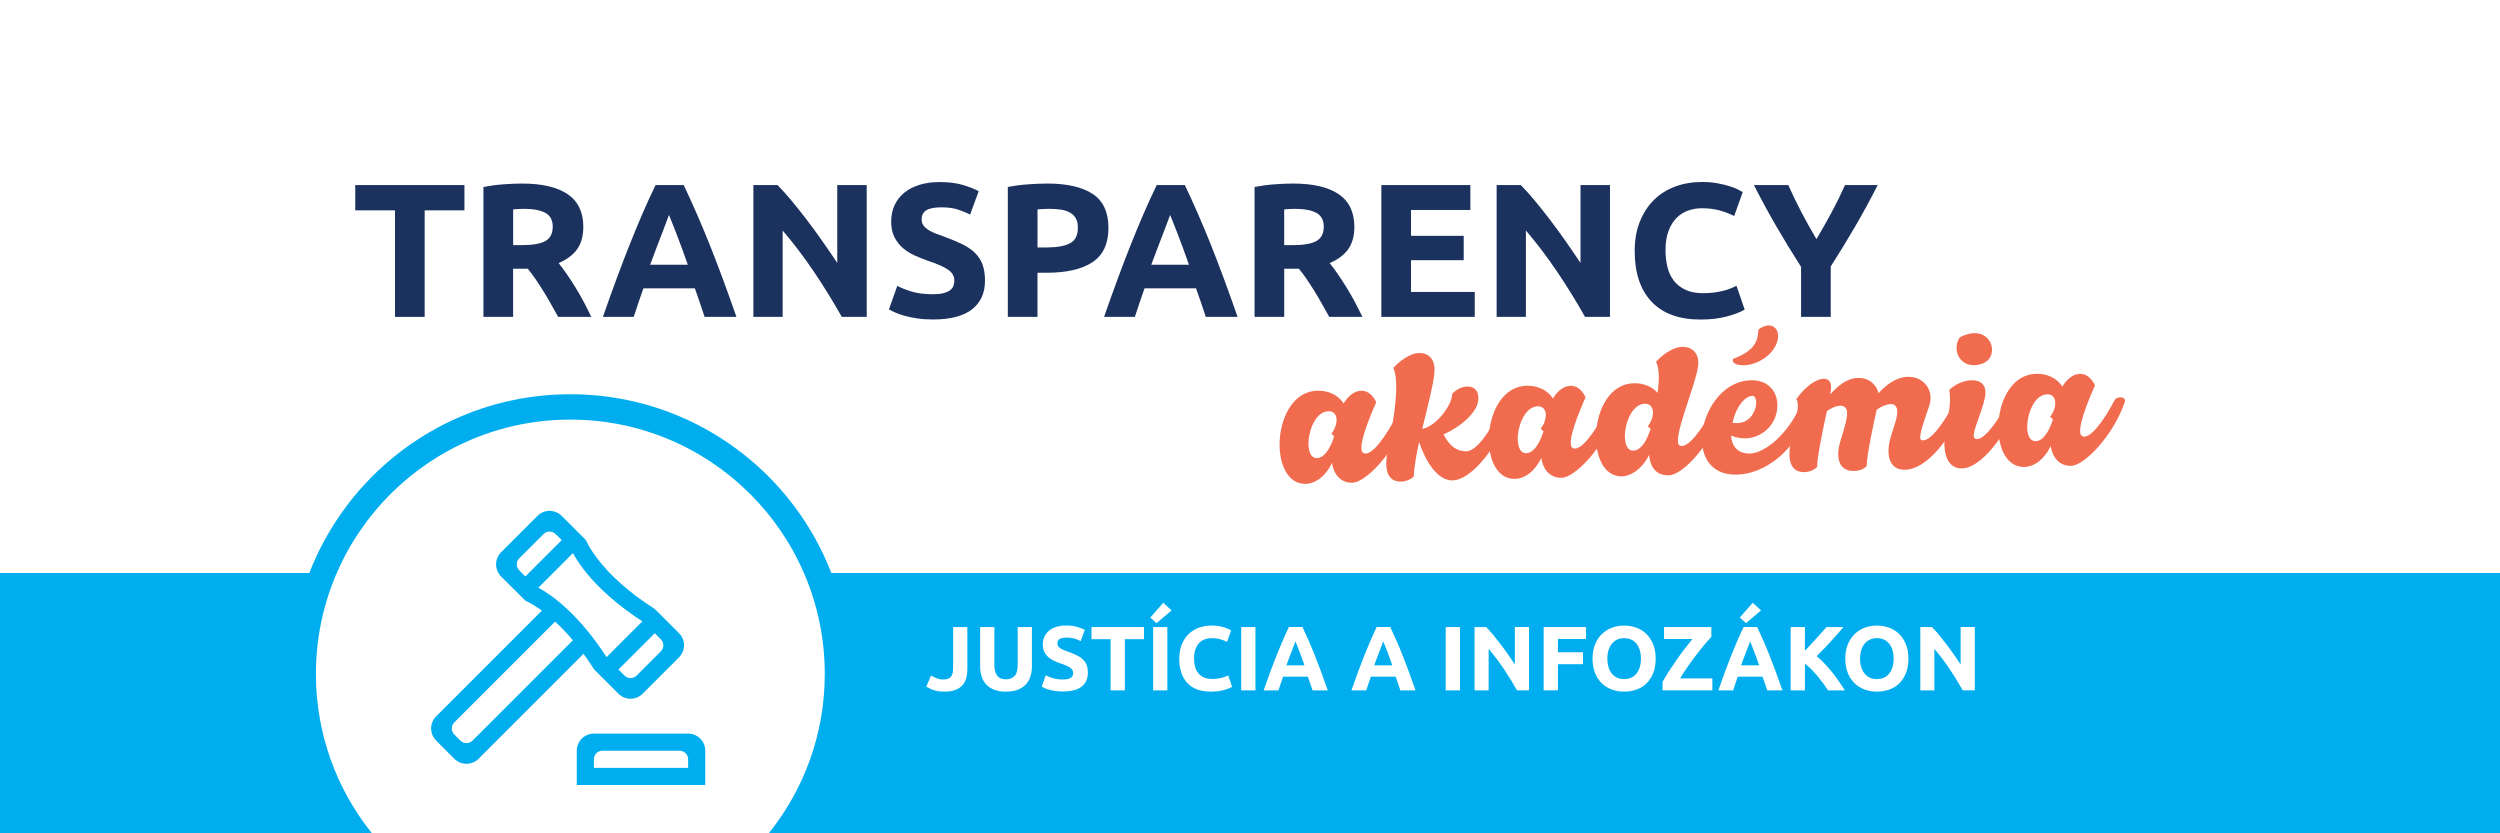 <?xml version="1.0" encoding="utf-8"?>
<!-- Generator: Adobe Illustrator 19.0.0, SVG Export Plug-In . SVG Version: 6.00 Build 0)  -->
<svg version="1.1" id="Layer_1" xmlns="http://www.w3.org/2000/svg" xmlns:xlink="http://www.w3.org/1999/xlink" x="0px" y="0px"
	 viewBox="0 0 656.64 218.88" style="enable-background:new 0 0 656.64 218.88;" xml:space="preserve">
<style type="text/css">
	.st0{fill:#1b325f;}
	.st1{fill:#f16c4f;}
	.st2{fill-rule:evenodd;clip-rule:evenodd;fill:#00aeef;}
	.st3{fill:#00aeef;}
	.st4{fill-rule:evenodd;clip-rule:evenodd;fill:#fff;}
	.st5{fill:#fff;}
	.st6{fill-rule:evenodd;clip-rule:evenodd;fill:#00aeef;}
</style>
<rect x="0" y="0" class="st5" width="656.64" height="218.88"/>
<polygon class="st0" points="121.99,48.61 121.99,55.25 111.54,55.25 111.54,83.23 103.75,83.23 103.75,55.25 93.31,55.25
	93.31,48.61 "/>
<path class="st0" d="M137.12,48.21c5.2,0,9.17,0.92,11.94,2.77c2.76,1.85,4.15,4.72,4.15,8.62c0,2.43-0.56,4.4-1.67,5.92
	c-1.12,1.52-2.72,2.71-4.82,3.57c0.7,0.87,1.43,1.86,2.2,2.97c0.77,1.12,1.52,2.28,2.27,3.5c0.75,1.22,1.47,2.48,2.17,3.8
	c0.7,1.32,1.35,2.61,1.95,3.87h-8.71c-0.64-1.13-1.28-2.28-1.93-3.45c-0.65-1.16-1.32-2.3-2.01-3.4c-0.69-1.1-1.36-2.14-2.03-3.12
	c-0.67-0.98-1.34-1.87-2.01-2.67h-3.85v12.64h-7.79V49.11c1.7-0.33,3.45-0.57,5.27-0.7C134.07,48.28,135.69,48.21,137.12,48.21
	 M137.57,54.85c-0.57,0-1.07,0.02-1.52,0.05c-0.45,0.03-0.87,0.07-1.27,0.1v9.39h2.2c2.93,0,5.03-0.37,6.3-1.1
	c1.26-0.73,1.9-1.98,1.9-3.75c0-1.7-0.64-2.91-1.92-3.62C141.96,55.21,140.07,54.85,137.57,54.85z"/>
<path class="st0" d="M185.07,83.23c-0.38-1.2-0.8-2.44-1.24-3.71c-0.44-1.27-0.89-2.53-1.32-3.79h-13.52
	c-0.44,1.26-0.88,2.53-1.31,3.8c-0.44,1.27-0.85,2.5-1.23,3.7h-8.09c1.3-3.73,2.54-7.18,3.71-10.34c1.17-3.16,2.31-6.14,3.43-8.94
	c1.12-2.8,2.22-5.45,3.31-7.97c1.09-2.51,2.21-4.97,3.38-7.37h7.39c1.14,2.4,2.26,4.85,3.36,7.37c1.1,2.52,2.22,5.17,3.34,7.97
	c1.12,2.8,2.27,5.78,3.44,8.94c1.17,3.17,2.41,6.61,3.71,10.34H185.07z M175.71,56.45c-0.17,0.5-0.43,1.19-0.76,2.05
	c-0.33,0.86-0.72,1.87-1.14,3c-0.43,1.13-0.91,2.38-1.44,3.75c-0.53,1.36-1.07,2.79-1.61,4.29h9.9c-0.53-1.5-1.04-2.94-1.54-4.3
	c-0.5-1.37-0.97-2.62-1.41-3.75c-0.45-1.13-0.84-2.13-1.18-3C176.19,57.62,175.92,56.94,175.71,56.45z"/>
<path class="st0" d="M221.1,83.23c-2.23-3.96-4.65-7.88-7.24-11.74c-2.6-3.86-5.36-7.51-8.29-10.94v22.68h-7.69V48.61h6.34
	c1.1,1.1,2.31,2.45,3.65,4.05c1.33,1.6,2.69,3.31,4.07,5.12c1.38,1.81,2.75,3.7,4.12,5.65c1.36,1.95,2.65,3.82,3.85,5.62V48.61h7.74
	v34.62H221.1z"/>
<path class="st0" d="M245.07,77.28c1.1,0,2.01-0.09,2.72-0.28c0.72-0.18,1.29-0.43,1.72-0.75c0.43-0.32,0.73-0.69,0.9-1.12
	c0.17-0.43,0.25-0.92,0.25-1.45c0-1.13-0.53-2.07-1.6-2.82c-1.07-0.75-2.9-1.56-5.49-2.42c-1.13-0.4-2.27-0.86-3.4-1.37
	c-1.13-0.52-2.15-1.16-3.05-1.95c-0.9-0.78-1.63-1.73-2.2-2.85c-0.57-1.12-0.85-2.48-0.85-4.07c0-1.6,0.3-3.04,0.9-4.32
	c0.6-1.28,1.45-2.37,2.55-3.27c1.1-0.9,2.43-1.59,4-2.07c1.57-0.48,3.33-0.72,5.3-0.72c2.33,0,4.35,0.25,6.04,0.75
	c1.7,0.5,3.1,1.05,4.2,1.65l-2.25,6.14c-0.97-0.5-2.04-0.94-3.22-1.32c-1.18-0.38-2.61-0.58-4.27-0.58c-1.87,0-3.2,0.26-4.02,0.77
	c-0.82,0.52-1.22,1.31-1.22,2.37c0,0.63,0.15,1.17,0.45,1.6c0.3,0.43,0.73,0.82,1.27,1.17c0.55,0.35,1.18,0.67,1.9,0.95
	c0.72,0.28,1.51,0.57,2.37,0.87c1.8,0.67,3.36,1.32,4.7,1.97c1.33,0.65,2.44,1.41,3.32,2.27c0.88,0.87,1.54,1.88,1.97,3.05
	c0.43,1.16,0.65,2.58,0.65,4.25c0,3.23-1.13,5.74-3.4,7.52c-2.27,1.78-5.68,2.67-10.24,2.67c-1.53,0-2.91-0.09-4.15-0.28
	c-1.23-0.18-2.32-0.41-3.27-0.67c-0.95-0.27-1.77-0.55-2.45-0.85c-0.68-0.3-1.26-0.58-1.72-0.85l2.2-6.19
	c1.03,0.57,2.31,1.07,3.82,1.52C241.02,77.06,242.88,77.28,245.07,77.28"/>
<path class="st0" d="M275.1,48.21c5.16,0,9.12,0.91,11.89,2.72c2.76,1.82,4.15,4.79,4.15,8.92c0,4.16-1.4,7.17-4.2,9.02
	c-2.8,1.85-6.79,2.77-11.99,2.77h-2.45v11.59h-7.79V49.11c1.7-0.33,3.5-0.57,5.4-0.7C272,48.28,273.67,48.21,275.1,48.21
	 M275.6,54.85c-0.57,0-1.12,0.02-1.67,0.05c-0.55,0.03-1.02,0.07-1.42,0.1v9.99h2.45c2.7,0,4.73-0.37,6.1-1.1
	c1.37-0.73,2.05-2.1,2.05-4.1c0-0.97-0.17-1.76-0.52-2.4c-0.35-0.63-0.85-1.14-1.5-1.52c-0.65-0.38-1.44-0.65-2.37-0.8
	C277.76,54.93,276.73,54.85,275.6,54.85z"/>
<path class="st0" d="M316.71,83.23c-0.38-1.2-0.8-2.44-1.24-3.71c-0.44-1.27-0.89-2.53-1.33-3.79h-13.52
	c-0.44,1.26-0.88,2.53-1.31,3.8c-0.44,1.27-0.85,2.5-1.23,3.7h-8.09c1.3-3.73,2.54-7.18,3.71-10.34c1.17-3.16,2.31-6.14,3.43-8.94
	c1.12-2.8,2.22-5.45,3.31-7.97c1.08-2.51,2.21-4.97,3.38-7.37h7.39c1.14,2.4,2.26,4.85,3.36,7.37c1.1,2.52,2.22,5.17,3.34,7.97
	c1.12,2.8,2.27,5.78,3.44,8.94c1.17,3.17,2.41,6.61,3.71,10.34H316.71z M307.34,56.45c-0.17,0.5-0.43,1.19-0.76,2.05
	c-0.33,0.86-0.72,1.87-1.14,3c-0.43,1.13-0.91,2.38-1.44,3.75c-0.53,1.36-1.07,2.79-1.61,4.29h9.9c-0.53-1.5-1.04-2.94-1.54-4.3
	c-0.5-1.37-0.97-2.62-1.41-3.75c-0.45-1.13-0.84-2.13-1.18-3C307.82,57.62,307.55,56.94,307.34,56.45z"/>
<path class="st0" d="M339.64,48.21c5.2,0,9.17,0.92,11.94,2.77c2.76,1.85,4.15,4.72,4.15,8.62c0,2.43-0.56,4.4-1.67,5.92
	c-1.12,1.52-2.72,2.71-4.82,3.57c0.7,0.87,1.43,1.86,2.2,2.97c0.76,1.12,1.52,2.28,2.27,3.5c0.75,1.22,1.47,2.48,2.18,3.8
	c0.7,1.32,1.35,2.61,1.95,3.87h-8.71c-0.64-1.13-1.28-2.28-1.93-3.45c-0.65-1.16-1.32-2.3-2-3.4c-0.69-1.1-1.36-2.14-2.03-3.12
	c-0.67-0.98-1.34-1.87-2.01-2.67h-3.85v12.64h-7.79V49.11c1.7-0.33,3.45-0.57,5.27-0.7C336.58,48.28,338.21,48.21,339.64,48.21
	 M340.09,54.85c-0.57,0-1.07,0.02-1.52,0.05c-0.45,0.03-0.87,0.07-1.27,0.1v9.39h2.2c2.93,0,5.03-0.37,6.29-1.1
	c1.26-0.73,1.9-1.98,1.9-3.75c0-1.7-0.64-2.91-1.93-3.62C344.48,55.21,342.59,54.85,340.09,54.85z"/>
<polygon class="st0" points="362.82,83.23 362.82,48.61 386.2,48.61 386.2,55.15 370.61,55.15 370.61,61.94 384.45,61.94
	384.45,68.34 370.61,68.34 370.61,76.68 387.35,76.68 387.35,83.23 "/>
<path class="st0" d="M416.32,83.23c-2.23-3.96-4.65-7.88-7.24-11.74c-2.6-3.86-5.36-7.51-8.29-10.94v22.68h-7.69V48.61h6.34
	c1.1,1.1,2.31,2.45,3.65,4.05c1.33,1.6,2.69,3.31,4.07,5.12c1.38,1.81,2.75,3.7,4.12,5.65c1.36,1.95,2.65,3.82,3.85,5.62V48.61h7.74
	v34.62H416.32z"/>
<path class="st0" d="M446.64,83.93c-5.63,0-9.92-1.57-12.86-4.7c-2.95-3.13-4.42-7.58-4.42-13.34c0-2.87,0.45-5.42,1.35-7.67
	c0.9-2.25,2.13-4.15,3.7-5.7c1.56-1.55,3.43-2.72,5.59-3.52c2.17-0.8,4.51-1.2,7.04-1.2c1.47,0,2.8,0.11,4,0.33
	c1.2,0.22,2.25,0.47,3.15,0.75c0.9,0.28,1.65,0.58,2.25,0.87c0.6,0.3,1.03,0.53,1.3,0.7l-2.25,6.3c-1.07-0.57-2.31-1.05-3.72-1.45
	c-1.42-0.4-3.02-0.6-4.82-0.6c-1.2,0-2.37,0.2-3.52,0.6c-1.15,0.4-2.17,1.04-3.05,1.92c-0.88,0.88-1.59,2.02-2.12,3.42
	c-0.53,1.4-0.8,3.1-0.8,5.09c0,1.6,0.18,3.09,0.52,4.47c0.35,1.38,0.92,2.57,1.7,3.57c0.78,1,1.81,1.79,3.07,2.37
	c1.27,0.58,2.8,0.87,4.6,0.87c1.13,0,2.15-0.07,3.05-0.2c0.9-0.13,1.7-0.29,2.4-0.47c0.7-0.18,1.32-0.39,1.85-0.62
	c0.53-0.23,1.02-0.45,1.45-0.65l2.15,6.24c-1.1,0.67-2.65,1.27-4.64,1.8C451.59,83.66,449.27,83.93,446.64,83.93"/>
<path class="st0" d="M477.1,62.81c1.4-2.36,2.74-4.72,4-7.07c1.27-2.36,2.43-4.73,3.5-7.13h8.59c-1.9,3.73-3.86,7.34-5.9,10.84
	c-2.03,3.5-4.18,7.01-6.44,10.54v13.24h-7.79V70.09c-2.26-3.53-4.42-7.06-6.47-10.59c-2.05-3.53-4.02-7.16-5.92-10.89h9.04
	c1.06,2.39,2.21,4.77,3.44,7.13C474.39,58.09,475.71,60.45,477.1,62.81"/>
<path class="st1" d="M369.28,110.09c-2.87,8.49-10.42,16.63-14.11,16.71c-2.39,0.06-4.75-1.48-5.3-5.22
	c-2.12,4.26-4.93,5.46-6.92,5.51c-10.12,0.24-8.99-24.19,3.06-24.47c2.9-0.07,5.49,1.12,6.9,3.36c2.35-3.98,6.43-4.82,8.58-0.32
	c-1.79,3.91-5.23,12.35-3.38,13.33c2.02,1.09,5.87-4.29,8.59-9.59C367.76,108.3,369.82,108.77,369.28,110.09 M350.45,114.57
	c-0.17-0.11-0.52-0.44-0.75-0.66c1.93-2.43,1.91-5.96-0.77-5.9c-5.17,0.12-7.05,11.99-3.24,12.3
	C347.57,120.44,349.23,118.35,350.45,114.57z"/>
<path class="st1" d="M396.11,109.46c-2.72,7.57-9.45,16.6-14.56,16.72c-4.04,0.09-7.17-5.12-8.82-10.09
	c-0.51,2.46-1.33,6.4-1.38,9.02c-0.44,0.52-1.73,1.35-3.32,1.39c-4.55,0.11-4.1-4.96-3.65-7.65c0.56-2.97,3.79-17.72,1.58-22.22
	c1.72-1.92,4.57-3.86,6.67-3.91c3.3-0.08,4.44,2.46,4.11,5.31c-0.27,3.13-1.83,9.03-3.18,14.63c3.85-0.77,7.92-6.44,7.86-9.23
	c1.17-1.22,2.63-1.88,3.99-1.91c1.82-0.04,3.1,1.12,2.87,3.63c-0.32,3.53-5.51,7.47-9.12,8.92c0.9,1.86,2.67,4.54,6.02,4.46
	c2.5-0.06,5.7-4.51,8.36-9.75C394.65,107.67,396.65,108.08,396.11,109.46"/>
<path class="st1" d="M424.25,108.79c-2.87,8.49-10.42,16.62-14.11,16.71c-2.39,0.06-4.75-1.48-5.3-5.22
	c-2.12,4.26-4.93,5.46-6.92,5.51c-10.12,0.24-8.99-24.18,3.06-24.47c2.9-0.07,5.49,1.12,6.91,3.36c2.35-3.98,6.43-4.82,8.58-0.32
	c-1.79,3.91-5.23,12.35-3.38,13.33c2.02,1.09,5.87-4.29,8.59-9.59C422.73,107.01,424.78,107.47,424.25,108.79 M405.42,113.28
	c-0.17-0.11-0.52-0.44-0.76-0.66c1.93-2.43,1.91-5.96-0.76-5.9c-5.17,0.12-7.05,11.99-3.24,12.3
	C402.54,119.15,404.2,117.06,405.42,113.28z"/>
<path class="st1" d="M452.39,108.13c-2.99,8.2-10.07,16.62-14.11,16.71c-2.16,0.05-4.68-0.86-5.13-5.34
	c-2.12,4.14-5.16,5.58-7.09,5.63c-10.12,0.24-8.99-24.19,3.07-24.47c2.5-0.06,4.8,0.85,6.26,2.53c0.43-3.31,0.48-6.38-0.42-8.18
	c2.33-2.56,5.08-3.88,6.9-3.92c2.73-0.01,4.65,1.88,4.11,5.31c-0.73,5.14-7.1,19.62-4.75,20.64c2.01,0.86,5.82-4.12,8.59-9.59
	C450.81,106.35,452.92,106.64,452.39,108.13 M433.55,112.61c-0.17-0.11-0.52-0.44-0.75-0.66c1.93-2.43,1.91-5.96-0.76-5.9
	c-5.17,0.12-7.05,11.99-3.24,12.3C430.68,118.48,432.34,116.4,433.55,112.61z"/>
<path class="st1" d="M459.87,99.88c4.6-0.11,6.89,2.97,6.97,6.38c0.15,6.25-6.12,10.72-12.15,8.14c0.12,2.5,1.48,4.8,5,4.72
	c3.64-0.09,9.84-4.84,13.13-12.48c1.52-0.77,2.79,0.28,2.31,1.6c-3.24,9.74-11.28,16.25-18.95,16.43
	C440.96,125.01,446.51,100.2,459.87,99.88 M455.07,111.03c6.28,1.1,7.34-7.11,5.18-7.06C458.66,104,456.1,106.28,455.07,111.03z
	 M461.89,86.53c3.24-2.41,5.62-0.3,5.07,2.55c-0.86,4.46-6.37,7.43-10.19,6.78c-1.31-0.2-1.84-0.86-1.57-1.61
	C462.24,91.69,461.59,88.13,461.89,86.53z"/>
<path class="st1" d="M515.76,106.64c-3.22,8.27-9.51,16.6-15.36,16.74c-4.04,0.1-4.92-3.58-4.1-7.35c0.66-3.32,3.11-7.87,1.49-9.48
	c-1.11-1.11-3.75,0.26-4.87,1.08c-0.77,3.37-2.67,12.23-2.61,14.68c-0.27,0.58-1.56,1.35-3.32,1.39c-3.81,0.09-4.74-3.13-3.86-6.9
	c0.83-3.32,3.04-8.49,1.47-9.82c-1.28-1.16-3.97,0.38-4.75,1.02c-1.03,4.57-2.61,12.34-2.56,14.62c-0.5,0.58-1.79,1.35-3.32,1.39
	c-4.61,0.11-4.16-5.02-3.65-7.65c0.55-2.97,2.78-9.85,1.49-11.52c4.18-5.96,9.95-7.34,9.05-2.15l-0.2,0.91
	c2.33-2.44,4.39-4.25,7.4-4.33c3.3-0.08,5.06,2.33,5.33,4.03c1.66-1.92,4.56-4.26,7.63-4.33c4.55-0.11,7.03,3.82,5.7,7.66
	c-1.17,3.44-3.04,8.43-2.12,8.92c1.96,0.98,5.87-4.18,8.59-9.59C514.53,104.74,516.3,105.32,515.76,106.64"/>
<path class="st1" d="M529.92,106.31c-3.22,8.26-9.62,16.6-14.56,16.72c-4.66,0.11-5.25-5.68-4.23-10.65
	c1.02-5.03,1.3-7.48,0.84-9.97c1.39-1.34,3.64-2.47,5.8-2.53c2.78-0.07,4.19,1.49,3.58,4.58c-0.97,4.57-3.92,9.99-2.59,10.75
	c1.85,1.04,5.87-4.23,8.59-9.59C528.74,104.35,530.46,104.99,529.92,106.31 M520.57,95.55c-5.47,1.83-8.16-3.45-5.85-6.92
	C522.86,84.3,525.87,93.72,520.57,95.55z"/>
<path class="st1" d="M558.06,105.65c-2.87,8.48-10.42,16.62-14.11,16.71c-2.39,0.06-4.76-1.48-5.3-5.22
	c-2.12,4.26-4.93,5.46-6.92,5.51c-10.12,0.24-8.99-24.19,3.06-24.47c2.9-0.07,5.49,1.12,6.9,3.36c2.35-3.98,6.43-4.82,8.58-0.32
	c-1.78,3.91-5.23,12.35-3.38,13.33c2.01,1.09,5.87-4.29,8.59-9.59C556.54,103.86,558.59,104.33,558.06,105.65 M539.22,110.13
	c-0.17-0.11-0.52-0.44-0.75-0.66c1.93-2.43,1.91-5.96-0.76-5.9c-5.17,0.12-7.05,11.99-3.24,12.3
	C536.35,116,538.01,113.91,539.22,110.13z"/>
<rect y="150.5" class="st2" width="656.64" height="68.38"/>
<path class="st2" d="M149.81,103.8c40.45,0,73.24,32.79,73.24,73.24c0,15.56-4.86,29.98-13.13,41.84H89.7
	c-8.27-11.86-13.13-26.29-13.13-41.84C76.57,136.59,109.36,103.8,149.81,103.8"/>
<path class="st3" d="M149.81,103.55c20.29,0,38.66,8.23,51.96,21.52c13.3,13.3,21.52,31.67,21.52,51.96
	c0,15.55-4.83,29.97-13.07,41.84h-0.61c8.31-11.85,13.18-26.28,13.18-41.84c0-20.15-8.17-38.4-21.38-51.61
	c-13.21-13.21-31.45-21.38-51.61-21.38c-20.15,0-38.4,8.17-51.61,21.38c-13.21,13.21-21.38,31.45-21.38,51.61
	c0,15.57,4.88,30,13.18,41.84h-0.61c-8.24-11.87-13.07-26.3-13.07-41.84c0-20.29,8.23-38.66,21.52-51.96
	C111.14,111.77,129.51,103.55,149.81,103.55"/>
<path class="st4" d="M149.81,110.46c36.77,0,66.57,29.81,66.57,66.57c0,15.85-5.55,30.41-14.8,41.84H98.03
	c-9.25-11.43-14.8-25.99-14.8-41.84C83.23,140.27,113.04,110.46,149.81,110.46"/>
<path class="st5" d="M149.81,110.21c18.45,0,35.16,7.48,47.25,19.57c12.09,12.09,19.57,28.8,19.57,47.25
	c0,15.84-5.51,30.39-14.72,41.84h-0.64c9.29-11.41,14.86-25.98,14.86-41.84c0-18.31-7.42-34.9-19.43-46.9
	c-12-12-28.58-19.43-46.9-19.43c-18.31,0-34.9,7.42-46.9,19.43c-12,12-19.43,28.58-19.43,46.9c0,15.87,5.57,30.43,14.86,41.84H97.7
	c-9.21-11.45-14.72-26-14.72-41.84c0-18.45,7.48-35.16,19.57-47.25C114.65,117.69,131.35,110.21,149.81,110.21"/>
<path class="st6" d="M180.74,201.68L180.74,201.68h-24.75v-2.25c0-1.24,1.01-2.25,2.25-2.25h20.25c1.24,0,2.25,1.01,2.25,2.25
	V201.68z M155.99,192.68c-2.48,0-4.5,2.02-4.5,4.5v9h33.75v-9c0-2.48-2.02-4.5-4.5-4.5H155.99z"/>
<path class="st6" d="M142.98,159.73c-13.77,13.77-28.42,28.42-28.42,28.42c-1.76,1.76-1.76,4.6,0,6.37l4.77,4.78
	c1.76,1.76,4.61,1.76,6.36,0c0,0,14.65-14.65,28.42-28.42l-3.18-3.18l-12.51,12.51l-3.18,3.18l-3.18,3.18l-3.18,3.18l-4.78,4.77
	c-0.88,0.88-2.3,0.88-3.18,0l-1.59-1.6c-0.88-0.88-0.88-2.3,0-3.18l4.77-4.77l3.18-3.18l3.18-3.18l3.18-3.18l12.51-12.51
	L142.98,159.73z"/>
<path class="st6" d="M159.9,173.48l-3.8,2.41c-9.28-14.63-17.97-18.02-18.12-18.12l2.55-3.86
	C141.18,154.32,150.11,158.03,159.9,173.48"/>
<path class="st6" d="M169.6,163.77l2.41-3.8c-14.63-9.28-18.02-17.97-18.12-18.12l-3.87,2.55
	C150.45,145.05,154.15,153.98,169.6,163.77"/>
<path class="st6" d="M136.4,149.82L136.4,149.82c-0.89-0.88-0.89-2.3,0-3.18l6.36-6.36c0.88-0.88,2.3-0.88,3.18,0l1.6,1.59
	l-9.55,9.54L136.4,149.82z M137.99,157.77l3.19-3.18l9.54-9.55v0l0,0l3.18-3.18c-8.83-8.84-6.36-6.36-6.36-6.36
	c-1.76-1.76-4.61-1.76-6.37,0l-9.55,9.55c-1.76,1.76-1.76,4.61,0,6.36L137.99,157.77z"/>
<path class="st6" d="M173.56,167.9L173.56,167.9c0.89,0.88,0.89,2.3,0.01,3.18l-6.36,6.36c-0.88,0.88-2.3,0.88-3.18,0l-1.59-1.59
	l9.55-9.54L173.56,167.9z M168.8,163.12L168.8,163.12l-9.55,9.55v0l-3.18,3.18c9.23,9.23,6.36,6.36,6.36,6.36
	c1.76,1.76,4.61,1.75,6.36,0l9.55-9.55c1.76-1.76,1.76-4.61,0-6.36c0,0,0-0.01-4.77-4.77c-2.9-2.9,1.46,1.46-1.59-1.59L168.8,163.12
	z"/>
<path class="st6" d="M159.25,172.67L159.25,172.67L159.25,172.67z"/>
<g>
	<path class="st5" d="M254.08,175.74c0,0.82-0.09,1.58-0.28,2.3c-0.18,0.72-0.5,1.35-0.96,1.88c-0.46,0.54-1.07,0.96-1.85,1.27
		c-0.78,0.31-1.76,0.47-2.94,0.47c-1.09,0-2.02-0.13-2.81-0.4c-0.78-0.26-1.43-0.57-1.94-0.92l1.25-2.9
		c0.46,0.27,0.96,0.51,1.49,0.72s1.1,0.31,1.73,0.31c0.91,0,1.57-0.22,1.97-0.67c0.4-0.45,0.6-1.2,0.6-2.26V164.7h3.74V175.74z"/>
	<path class="st5" d="M264.18,181.66c-1.17,0-2.18-0.16-3.02-0.49c-0.85-0.33-1.55-0.78-2.1-1.37c-0.55-0.58-0.96-1.28-1.22-2.09
		c-0.26-0.81-0.4-1.7-0.4-2.68V164.7h3.74v10.03c0,0.67,0.08,1.24,0.23,1.72c0.15,0.47,0.36,0.86,0.62,1.15
		c0.26,0.3,0.58,0.51,0.96,0.64s0.79,0.19,1.24,0.19c0.91,0,1.65-0.28,2.22-0.84c0.57-0.56,0.85-1.51,0.85-2.86V164.7h3.74v10.34
		c0,0.98-0.14,1.87-0.41,2.69c-0.27,0.82-0.69,1.52-1.25,2.1s-1.27,1.04-2.14,1.36C266.39,181.5,265.37,181.66,264.18,181.66z"/>
	<path class="st5" d="M279.18,178.47c0.53,0,0.96-0.04,1.31-0.13c0.34-0.09,0.62-0.21,0.83-0.36s0.35-0.33,0.43-0.54
		s0.12-0.44,0.12-0.7c0-0.54-0.26-1-0.77-1.36c-0.51-0.36-1.39-0.75-2.64-1.16c-0.54-0.19-1.09-0.41-1.63-0.66s-1.03-0.56-1.46-0.94
		c-0.43-0.38-0.78-0.83-1.06-1.37c-0.27-0.54-0.41-1.19-0.41-1.96c0-0.77,0.14-1.46,0.43-2.08s0.7-1.14,1.22-1.57s1.17-0.76,1.92-1
		c0.75-0.23,1.6-0.35,2.54-0.35c1.12,0,2.09,0.12,2.9,0.36c0.82,0.24,1.49,0.5,2.02,0.79l-1.08,2.95c-0.46-0.24-0.98-0.45-1.55-0.64
		s-1.25-0.28-2.05-0.28c-0.9,0-1.54,0.12-1.93,0.37s-0.59,0.63-0.59,1.14c0,0.3,0.07,0.56,0.22,0.77s0.35,0.4,0.61,0.56
		c0.26,0.17,0.57,0.32,0.91,0.46c0.34,0.14,0.72,0.28,1.14,0.42c0.86,0.32,1.62,0.64,2.26,0.95c0.64,0.31,1.17,0.68,1.6,1.09
		c0.42,0.42,0.74,0.9,0.95,1.46c0.21,0.56,0.31,1.24,0.31,2.04c0,1.55-0.54,2.76-1.63,3.61c-1.09,0.86-2.73,1.28-4.92,1.28
		c-0.74,0-1.4-0.04-1.99-0.13s-1.12-0.2-1.57-0.32s-0.85-0.26-1.18-0.41c-0.33-0.14-0.6-0.28-0.83-0.41l1.06-2.98
		c0.5,0.27,1.11,0.52,1.84,0.73C277.24,178.36,278.13,178.47,279.18,178.47z"/>
</g>
<g>
	<path class="st5" d="M300.47,164.7v3.19h-5.02v13.44h-3.74v-13.44h-5.02v-3.19H300.47z"/>
	<path class="st5" d="M307.72,160.33l-3.95,3.34l-1.64-1.46l3.4-3.89L307.72,160.33z M302.87,164.7h3.74v16.63h-3.74V164.7z"/>
	<path class="st5" d="M318.04,181.66c-2.7,0-4.76-0.75-6.18-2.26s-2.12-3.64-2.12-6.41c0-1.38,0.22-2.6,0.65-3.68
		c0.43-1.08,1.02-1.99,1.78-2.74c0.75-0.74,1.65-1.31,2.69-1.69c1.04-0.38,2.17-0.58,3.38-0.58c0.7,0,1.34,0.05,1.92,0.16
		c0.58,0.1,1.08,0.22,1.51,0.36s0.79,0.28,1.08,0.42c0.29,0.14,0.5,0.26,0.62,0.34l-1.08,3.02c-0.51-0.27-1.11-0.5-1.79-0.7
		s-1.45-0.29-2.32-0.29c-0.58,0-1.14,0.1-1.69,0.29c-0.55,0.19-1.04,0.5-1.46,0.92c-0.42,0.42-0.76,0.97-1.02,1.64
		c-0.26,0.67-0.38,1.49-0.38,2.45c0,0.77,0.08,1.48,0.25,2.15s0.44,1.24,0.82,1.72c0.38,0.48,0.87,0.86,1.48,1.14
		c0.61,0.28,1.34,0.42,2.21,0.42c0.54,0,1.03-0.03,1.46-0.1c0.43-0.06,0.82-0.14,1.15-0.23s0.63-0.19,0.89-0.3
		c0.26-0.11,0.49-0.22,0.7-0.31l1.03,3c-0.53,0.32-1.27,0.61-2.23,0.86S319.3,181.66,318.04,181.66z"/>
	<path class="st5" d="M326.01,164.7h3.74v16.63h-3.74V164.7z"/>
	<path class="st5" d="M344.75,181.33c-0.19-0.58-0.38-1.17-0.6-1.78c-0.21-0.61-0.43-1.22-0.64-1.82h-6.5
		c-0.21,0.61-0.42,1.21-0.63,1.82c-0.21,0.61-0.41,1.2-0.59,1.78h-3.89c0.63-1.79,1.22-3.45,1.78-4.97s1.11-2.95,1.65-4.3
		c0.54-1.34,1.07-2.62,1.59-3.83s1.06-2.39,1.62-3.54h3.55c0.55,1.15,1.08,2.33,1.62,3.54s1.06,2.48,1.6,3.83
		c0.54,1.34,1.09,2.78,1.65,4.3s1.16,3.18,1.78,4.97H344.75z M340.25,168.46c-0.08,0.24-0.21,0.57-0.37,0.99
		c-0.16,0.42-0.34,0.9-0.55,1.44c-0.21,0.54-0.44,1.14-0.69,1.8s-0.51,1.34-0.77,2.06h4.76c-0.25-0.72-0.5-1.41-0.74-2.07
		c-0.24-0.66-0.46-1.26-0.68-1.8s-0.4-1.03-0.56-1.44C340.48,169.03,340.35,168.7,340.25,168.46z"/>
	<path class="st5" d="M367.81,181.33c-0.19-0.58-0.38-1.17-0.6-1.78c-0.21-0.61-0.43-1.22-0.64-1.82h-6.5
		c-0.21,0.61-0.42,1.21-0.63,1.82c-0.21,0.61-0.41,1.2-0.59,1.78h-3.89c0.63-1.79,1.22-3.45,1.78-4.97s1.11-2.95,1.65-4.3
		c0.54-1.34,1.07-2.62,1.59-3.83s1.06-2.39,1.62-3.54h3.55c0.55,1.15,1.08,2.33,1.62,3.54s1.06,2.48,1.6,3.83
		c0.54,1.34,1.09,2.78,1.65,4.3s1.16,3.18,1.78,4.97H367.81z M363.32,168.46c-0.08,0.24-0.21,0.57-0.37,0.99
		c-0.16,0.42-0.34,0.9-0.55,1.44c-0.21,0.54-0.44,1.14-0.69,1.8s-0.51,1.34-0.77,2.06h4.76c-0.25-0.72-0.5-1.41-0.74-2.07
		c-0.24-0.66-0.46-1.26-0.68-1.8s-0.4-1.03-0.56-1.44C363.55,169.03,363.42,168.7,363.32,168.46z"/>
	<path class="st5" d="M379.72,164.7h3.74v16.63h-3.74V164.7z"/>
	<path class="st5" d="M398.46,181.33c-1.07-1.9-2.23-3.78-3.48-5.64c-1.25-1.86-2.58-3.61-3.98-5.26v10.9h-3.7V164.7h3.05
		c0.53,0.53,1.11,1.18,1.75,1.94c0.64,0.77,1.29,1.59,1.96,2.46s1.32,1.78,1.98,2.71c0.66,0.94,1.27,1.84,1.85,2.7v-9.82h3.72v16.63
		H398.46z"/>
	<path class="st5" d="M405.45,181.33V164.7h11.14v3.14h-7.39v3.48h6.58v3.14h-6.58v6.86H405.45z"/>
</g>
<g>
	<path class="st5" d="M434.87,173c0,1.42-0.21,2.68-0.64,3.76s-1,1.98-1.74,2.71c-0.74,0.73-1.61,1.28-2.63,1.64
		s-2.11,0.55-3.28,0.55c-1.14,0-2.21-0.18-3.22-0.55c-1.01-0.37-1.89-0.92-2.64-1.64c-0.75-0.73-1.34-1.63-1.78-2.71
		c-0.43-1.08-0.65-2.33-0.65-3.76c0-1.42,0.22-2.68,0.67-3.76c0.45-1.08,1.05-1.99,1.81-2.72c0.76-0.74,1.64-1.29,2.64-1.66
		s2.05-0.55,3.16-0.55c1.14,0,2.21,0.18,3.22,0.55s1.89,0.92,2.64,1.66c0.75,0.74,1.34,1.64,1.78,2.72
		C434.66,170.32,434.87,171.58,434.87,173z M422.18,173c0,0.82,0.1,1.55,0.3,2.21c0.2,0.66,0.49,1.22,0.86,1.69s0.84,0.84,1.38,1.09
		c0.54,0.26,1.17,0.38,1.87,0.38c0.69,0,1.31-0.13,1.86-0.38s1.02-0.62,1.39-1.09c0.38-0.47,0.66-1.04,0.86-1.69
		c0.2-0.66,0.3-1.39,0.3-2.21c0-0.82-0.1-1.56-0.3-2.22s-0.49-1.23-0.86-1.7c-0.38-0.47-0.84-0.84-1.39-1.09s-1.17-0.38-1.86-0.38
		c-0.71,0-1.33,0.13-1.87,0.4c-0.54,0.26-1,0.63-1.38,1.1c-0.38,0.47-0.66,1.04-0.86,1.7C422.28,171.47,422.18,172.2,422.18,173z"/>
</g>
<g>
	<path class="st5" d="M449.49,167.29c-0.51,0.53-1.12,1.21-1.83,2.05s-1.43,1.76-2.18,2.75c-0.75,0.99-1.5,2.02-2.23,3.07
		s-1.39,2.06-1.97,3.02h8.48v3.14h-13.08v-2.23c0.45-0.82,1-1.72,1.64-2.72c0.65-1,1.32-2.01,2.03-3.02c0.7-1.02,1.42-2,2.15-2.95
		c0.73-0.95,1.4-1.8,2.03-2.56h-7.46v-3.14h12.43V167.29z"/>
</g>
<g>
	<path class="st5" d="M464.18,181.33c-0.19-0.58-0.38-1.17-0.6-1.78c-0.21-0.61-0.43-1.22-0.64-1.82h-6.5
		c-0.21,0.61-0.42,1.21-0.63,1.82c-0.21,0.61-0.41,1.2-0.59,1.78h-3.89c0.63-1.79,1.22-3.45,1.78-4.97s1.11-2.95,1.65-4.3
		c0.54-1.34,1.07-2.62,1.59-3.83s1.06-2.39,1.62-3.54h3.55c0.55,1.15,1.08,2.33,1.62,3.54s1.06,2.48,1.6,3.83
		c0.54,1.34,1.09,2.78,1.65,4.3s1.16,3.18,1.78,4.97H464.18z M462.55,160.33l-3.95,3.34l-1.64-1.46l3.4-3.89L462.55,160.33z
		 M459.68,168.46c-0.08,0.24-0.21,0.57-0.37,0.99c-0.16,0.42-0.34,0.9-0.55,1.44c-0.21,0.54-0.44,1.14-0.69,1.8
		s-0.51,1.34-0.77,2.06h4.76c-0.25-0.72-0.5-1.41-0.74-2.07c-0.24-0.66-0.46-1.26-0.68-1.8s-0.4-1.03-0.56-1.44
		C459.91,169.03,459.78,168.7,459.68,168.46z"/>
	<path class="st5" d="M480.13,181.33c-0.34-0.54-0.73-1.13-1.19-1.75c-0.46-0.63-0.95-1.26-1.48-1.9s-1.08-1.25-1.66-1.84
		c-0.58-0.58-1.15-1.1-1.73-1.55v7.04h-3.74V164.7h3.74v6.25c0.96-1.01,1.94-2.07,2.93-3.17c0.99-1.1,1.91-2.13,2.75-3.08h4.44
		c-1.13,1.35-2.27,2.64-3.42,3.89s-2.35,2.5-3.62,3.76c1.33,1.11,2.61,2.43,3.85,3.95c1.24,1.52,2.42,3.2,3.57,5.04H480.13z"/>
</g>
<g>
	<path class="st5" d="M501.26,173c0,1.42-0.21,2.68-0.64,3.76s-1,1.98-1.74,2.71c-0.74,0.73-1.61,1.28-2.63,1.64
		s-2.11,0.55-3.28,0.55c-1.14,0-2.21-0.18-3.22-0.55c-1.01-0.37-1.89-0.92-2.64-1.64c-0.75-0.73-1.34-1.63-1.78-2.71
		c-0.43-1.08-0.65-2.33-0.65-3.76c0-1.42,0.22-2.68,0.67-3.76c0.45-1.08,1.05-1.99,1.81-2.72c0.76-0.74,1.64-1.29,2.64-1.66
		s2.05-0.55,3.16-0.55c1.14,0,2.21,0.18,3.22,0.55s1.89,0.92,2.64,1.66c0.75,0.74,1.34,1.64,1.78,2.72
		C501.04,170.32,501.26,171.58,501.26,173z M488.56,173c0,0.82,0.1,1.55,0.3,2.21c0.2,0.66,0.49,1.22,0.86,1.69s0.84,0.84,1.38,1.09
		c0.54,0.26,1.17,0.38,1.87,0.38c0.69,0,1.31-0.13,1.86-0.38s1.02-0.62,1.39-1.09c0.38-0.47,0.66-1.04,0.86-1.69
		c0.2-0.66,0.3-1.39,0.3-2.21c0-0.82-0.1-1.56-0.3-2.22s-0.49-1.23-0.86-1.7c-0.38-0.47-0.84-0.84-1.39-1.09s-1.17-0.38-1.86-0.38
		c-0.71,0-1.33,0.13-1.87,0.4c-0.54,0.26-1,0.63-1.38,1.1c-0.38,0.47-0.66,1.04-0.86,1.7C488.66,171.47,488.56,172.2,488.56,173z"/>
	<path class="st5" d="M515.54,181.33c-1.07-1.9-2.23-3.78-3.48-5.64c-1.25-1.86-2.58-3.61-3.98-5.26v10.9h-3.7V164.7h3.05
		c0.53,0.53,1.11,1.18,1.75,1.94c0.64,0.77,1.29,1.59,1.96,2.46s1.32,1.78,1.98,2.71c0.66,0.94,1.27,1.84,1.85,2.7v-9.82h3.72v16.63
		H515.54z"/>
</g>
</svg>
